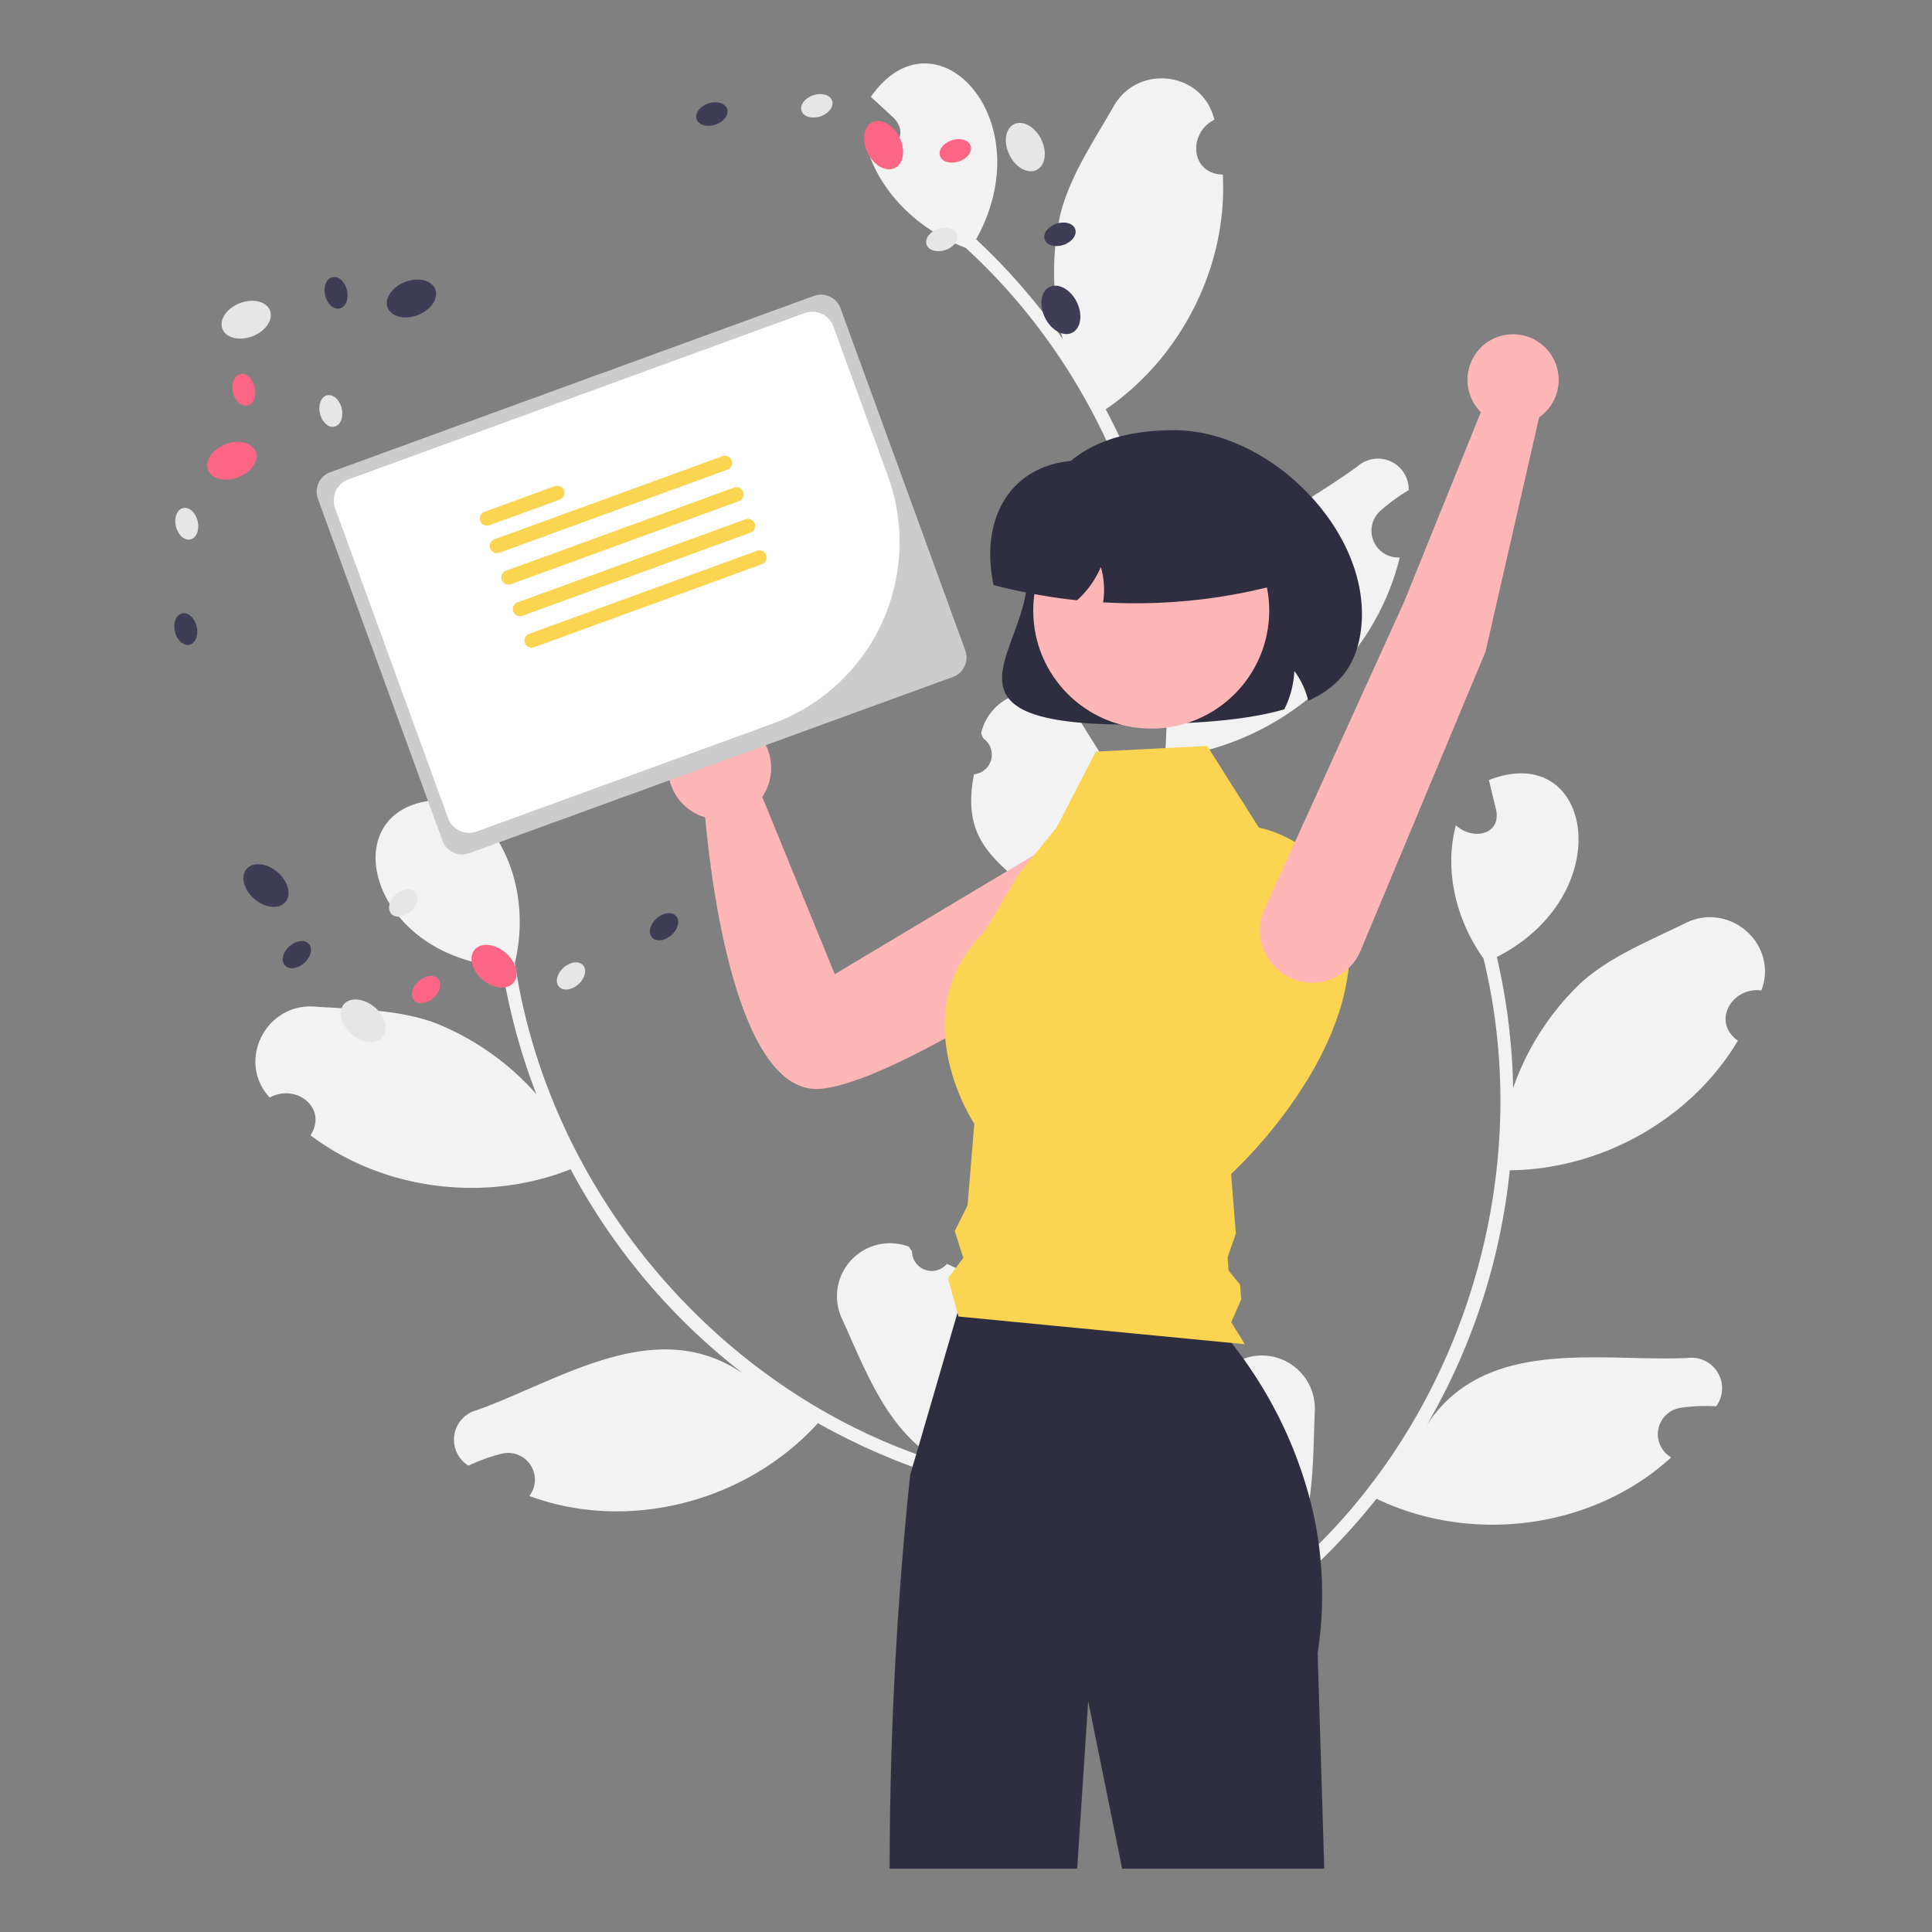 <svg id="Layer_1" data-name="Layer 1" xmlns="http://www.w3.org/2000/svg" viewBox="0 0 506 506"><rect x="0" y="0" width="506" height="506" fill="#808080" stroke="none"/><defs><style>.cls-1{fill:#f2f2f2;}.cls-2{fill:#2f2e41;}.cls-3{fill:#ffb6b6;}.cls-4{fill:#e6e6e6;}.cls-5{fill:#3f3d56;}.cls-6{fill:#ff6584;}.cls-7{fill:#fbd551;}.cls-8{fill:#ccc;}.cls-9{fill:#fff;}</style></defs><title>al bsmh</title><path class="cls-1" d="M313.48,366.65a5.17,5.17,0,0,0,7.24-6.47c.1-.53.18-.9.28-1.43a13.89,13.89,0,0,1,23.35,10.86c-.64,15.59.13,32.41-10.22,45C381.4,376,403,310.14,388.52,251c-7.08-9.88-10.39-23-7.21-34.87,4,3.87,11.76,2.83,10.57-3.88-.64-2.65-1.3-5.3-1.93-7.95,27.22-10.62,34.33,29.86,2.08,46.35a165.11,165.11,0,0,1,4.27,34.3A69.87,69.87,0,0,1,414,257.46c7.73-7,17.95-11,27.46-15.72,11.57-5.7,24.41,5.6,19.86,17.66-7.7-1-13.15,8.22-6.16,13.16-12.28,20.62-35.82,33.73-59.74,33.94a166.42,166.42,0,0,1-21.72,66.7C389,350,418.54,356.66,441.9,355.67a8,8,0,0,1,7.58,12.64,46.49,46.49,0,0,0-9.21.38,7,7,0,0,0-2.57,13c-20.5,18.79-52.26,22.83-77.19,10.84a170.82,170.82,0,0,1-24.81,25.34l-37.07-17.66c.07-.48.15-1,.23-1.43A46.63,46.63,0,0,0,309.4,403c-3.95-15.07-8.36-23.9,4.08-36.39Z"/><path class="cls-1" d="M248,331a5.17,5.17,0,0,1-9.15-3.27c-.29-.45-.51-.76-.8-1.21a13.89,13.89,0,0,0-17.53,18.87c6.47,14.19,12.1,30.05,26.43,37.78-58.35-17.94-103.14-70.76-112.1-131,2.84-11.81,1-25.2-6.47-35-2.23,5.1-9.82,7.06-11.25.4-.41-2.7-.8-5.4-1.21-8.09-29.22.43-20.54,40.6,15.55,43.7a165.47,165.47,0,0,0,9,33.38,69.67,69.67,0,0,0-26.73-18.73c-9.78-3.53-20.79-3.47-31.36-4.2-12.86-.92-20.5,14.39-11.73,23.84,6.76-3.82,15.28,2.65,10.68,9.87,19.14,14.46,45.89,17.72,68.12,8.89a166.38,166.38,0,0,0,45.27,53.58c-22.91-15.75-47.77,1.6-69.78,9.5a8,8,0,0,0-2.25,14.56,46.7,46.7,0,0,1,8.67-3.12,7,7,0,0,1,7.28,11.05c26.07,9.67,57,1.43,75.58-19.07a172,172,0,0,0,32.54,14.11l27.66-30.34c-.24-.42-.5-.84-.75-1.24a46.76,46.76,0,0,1-8.15,7.94c-2-15.45-1.28-25.29-17.5-32.16Z"/><path class="cls-1" d="M255.11,202.79a5.17,5.17,0,0,0,2.4-9.41c-.21-.5-.36-.85-.56-1.35a13.89,13.89,0,0,1,25.44-4c8.16,13.3,18.17,26.83,16.58,43C316.68,172.63,297.88,106,252.89,64.9,241.51,60.65,231.45,51.61,227.46,40c5.47,1,11.34-4.2,6.62-9.11-2-1.85-4-3.68-6-5.52,16.68-24,45.15,5.64,27.57,37.31a166.19,166.19,0,0,1,22.67,26.09,69.8,69.8,0,0,1-.61-32.64c2.54-10.08,8.74-19.18,14-28.36,6.43-11.18,23.39-9,26.33,3.59-6.95,3.47-6.34,14.16,2.22,14.37,1.31,24-10.93,48-30.67,61.47a166.41,166.41,0,0,1,19.16,67.48c-.27-27.8,28-38.73,46.85-52.58a8.05,8.05,0,0,1,13.34,6.27,46.6,46.6,0,0,0-7.43,5.44A7,7,0,0,0,366.6,146c-6.54,27-30.65,48.09-58,52a171.57,171.57,0,0,1-6.47,34.88l-40.62,6c-.21-.43-.41-.87-.61-1.3A47,47,0,0,0,272,235.27c-11.68-10.31-20.26-15.18-16.9-32.48Z"/><path class="cls-2" d="M296,189.77c-18.49,0-28.52-2.26-32-7.09-3.09-4.25-1-9.87,1.39-16.37,1.72-4.67,3.67-10,3.67-15.21,0-25.5,12.93-38.43,38.43-38.43,12.68,0,26.31,6.74,36.43,18,9.21,10.26,13.8,22.54,12.59,33.7h0c-1,9.14-5.25,15.16-13.4,18.93l-.47.22-.14-.51a21.45,21.45,0,0,0-3.51-7.28,24.92,24.92,0,0,1-2.54,9.87l-.09.17-.18.06c-9.23,2.63-20.17,3.34-28.67,3.66C303.3,189.68,299.47,189.77,296,189.77Z"/><path class="cls-3" d="M301,225.29a13.86,13.86,0,0,0-21.55-6.51l-60.82,36.37-19-46.44a13.49,13.49,0,1,0-14.93,5.37c1.17,13.39,7.69,73.24,30.37,71.07,19.06-1.83,66.4-33.36,81.11-44.29A13.87,13.87,0,0,0,301,225.29Z"/><path class="cls-2" d="M346.83,489.41H293.89L285,445.52l-2.88,43.89H233a1004.75,1004.75,0,0,1,5.38-103.19l.61-2.08,1-3.32.61-2.09,10.18-34.94.8-2.78h61.28a90.11,90.11,0,0,1,9.73,10.75c1,1.27,2,2.65,3.11,4.13.74,1.05,1.51,2.16,2.27,3.31A111.22,111.22,0,0,1,343,392.42h0q.81,3,1.43,6.21h0c.37,1.89.7,3.79.95,5.75.2,1.42.37,2.86.49,4.31a98.77,98.77,0,0,1-.77,24.23Z"/><ellipse class="cls-4" cx="64.48" cy="83.73" rx="6.68" ry="4.64" transform="translate(-25.88 28.92) rotate(-21.16)"/><ellipse class="cls-5" cx="107.77" cy="78.18" rx="6.68" ry="4.64" transform="translate(-20.96 44.17) rotate(-21.16)"/><ellipse class="cls-6" cx="60.72" cy="120.67" rx="6.68" ry="4.64" transform="translate(-39.46 30.06) rotate(-21.16)"/><ellipse class="cls-4" cx="48.91" cy="137.18" rx="2.93" ry="4.22" transform="translate(-30.28 14.95) rotate(-13.32)"/><ellipse class="cls-5" cx="48.65" cy="164.76" rx="2.93" ry="4.22" transform="translate(-36.64 15.64) rotate(-13.32)"/><ellipse class="cls-4" cx="86.64" cy="107.64" rx="2.93" ry="4.22" transform="translate(-22.46 22.85) rotate(-13.32)"/><ellipse class="cls-6" cx="63.84" cy="102.1" rx="2.93" ry="4.22" transform="translate(-21.8 17.45) rotate(-13.32)"/><ellipse class="cls-5" cx="88.01" cy="76.7" rx="2.93" ry="4.22" transform="translate(-15.3 22.33) rotate(-13.32)"/><ellipse class="cls-4" cx="95.13" cy="267.37" rx="4.64" ry="6.68" transform="translate(-170.13 166.51) rotate(-49.6)"/><ellipse class="cls-5" cx="69.64" cy="231.95" rx="4.64" ry="6.68" transform="translate(-152.12 134.63) rotate(-49.6)"/><ellipse class="cls-6" cx="129.4" cy="253.08" rx="4.64" ry="6.68" transform="translate(-147.2 187.57) rotate(-49.6)"/><ellipse class="cls-4" cx="149.55" cy="255.61" rx="4.22" ry="2.93" transform="translate(-132.23 164.49) rotate(-41.75)"/><ellipse class="cls-5" cx="173.92" cy="242.71" rx="4.22" ry="2.93" transform="translate(-117.45 177.45) rotate(-41.75)"/><ellipse class="cls-4" cx="105.6" cy="236.5" rx="4.22" ry="2.93" transform="translate(-130.66 130.38) rotate(-41.75)"/><ellipse class="cls-6" cx="111.59" cy="259.18" rx="4.22" ry="2.93" transform="translate(-144.25 140.12) rotate(-41.75)"/><ellipse class="cls-5" cx="77.75" cy="250.03" rx="4.22" ry="2.93" transform="translate(-146.75 115.26) rotate(-41.75)"/><ellipse class="cls-4" cx="268.54" cy="38.53" rx="4.64" ry="6.68" transform="translate(10.56 122.47) rotate(-26.19)"/><ellipse class="cls-5" cx="277.86" cy="81.16" rx="4.64" ry="6.68" transform="translate(-7.3 130.96) rotate(-26.19)"/><ellipse class="cls-6" cx="231.42" cy="38.03" rx="4.64" ry="6.68" transform="translate(6.97 106.03) rotate(-26.19)"/><ellipse class="cls-4" cx="213.93" cy="27.7" rx="4.22" ry="2.93" transform="translate(2.15 68.73) rotate(-18.34)"/><ellipse class="cls-5" cx="186.44" cy="29.86" rx="4.22" ry="2.93" transform="translate(0.08 60.19) rotate(-18.34)"/><ellipse class="cls-4" cx="246.67" cy="62.7" rx="4.22" ry="2.93" transform="translate(-7.2 80.81) rotate(-18.34)"/><ellipse class="cls-6" cx="250.19" cy="39.5" rx="4.22" ry="2.93" transform="translate(0.28 80.74) rotate(-18.34)"/><ellipse class="cls-5" cx="277.6" cy="61.35" rx="4.22" ry="2.93" transform="translate(-5.2 90.48) rotate(-18.34)"/><path class="cls-7" d="M287,196.86l29.16-1.5,13.55,21.41s25.48,4.26,23.72,34.29-31,56.39-31,56.39l1.25,15.64-2.18,6.2.28,3.48,3,3.69.31,3.82-2.62,6,3.56,5.78-75-7.26-2.74-10,4-5.37-2.24-7,3.36-6.73,1.76-21.38s-19.18-28.81,2.83-50.5l8.84-15,9.88-12.06Z"/><circle class="cls-3" cx="301.51" cy="159.92" r="30.9"/><path class="cls-2" d="M297.38,158q-4,0-8-.22l-.47,0,.06-.47a21.67,21.67,0,0,0-.65-8.81,25,25,0,0,1-6.07,8.58l-.15.13-.2,0a152.78,152.78,0,0,1-21.42-3.91l-.27-.07-.05-.27a39.74,39.74,0,0,1-.81-7.84c0-8.23,3-15.16,8.4-19.5,5.89-4.74,14.35-6.19,23.81-4.1h30.25a12.55,12.55,0,0,1,12.54,12.54v19.16l-.33.08A144.36,144.36,0,0,1,297.38,158Z"/><path class="cls-8" d="M86.51,123.67a5.43,5.43,0,0,0-3.24,7l32.63,89.55a5.44,5.44,0,0,0,7,3.24l126.66-46.16a5.43,5.43,0,0,0,3.24-7L220.14,80.76a5.45,5.45,0,0,0-7-3.25Z"/><path class="cls-9" d="M202.39,189.52l-77.53,28.25a5.86,5.86,0,0,1-7.5-3.49l-29.6-81.22a5.86,5.86,0,0,1,3.49-7.5L210.75,82a5.86,5.86,0,0,1,7.51,3.49l14.3,39.24A50.59,50.59,0,0,1,202.39,189.52Z"/><path class="cls-7" d="M146.6,130.85l-18.42,6.71a1.87,1.87,0,0,1-1.29-3.52h0l18.42-6.71a1.87,1.87,0,0,1,1.28,3.52Z"/><path class="cls-7" d="M190.52,123,130.8,144.76a1.87,1.87,0,1,1-1.28-3.52l59.72-21.77a1.87,1.87,0,0,1,1.28,3.52Z"/><path class="cls-7" d="M193.53,131.25,133.81,153a1.87,1.87,0,0,1-1.29-3.52h0l59.72-21.77a1.87,1.87,0,1,1,1.28,3.52Z"/><path class="cls-7" d="M196.54,139.51l-59.72,21.77a1.87,1.87,0,1,1-1.28-3.52L195.26,136a1.87,1.87,0,1,1,1.28,3.52Z"/><path class="cls-7" d="M199.55,147.77l-59.72,21.76a1.87,1.87,0,0,1-1.29-3.51h0l59.72-21.77a1.87,1.87,0,1,1,1.28,3.52Z"/><path class="cls-3" d="M389.05,170.71,356.35,249a13.7,13.7,0,0,1-17.73,7.39h0A13.69,13.69,0,0,1,331,238.52c.09-.22.19-.44.29-.66l36.46-80.24,20.09-49.69a11.94,11.94,0,1,1,16.89,0,11.12,11.12,0,0,1-1.62,1.36Z"/></svg>